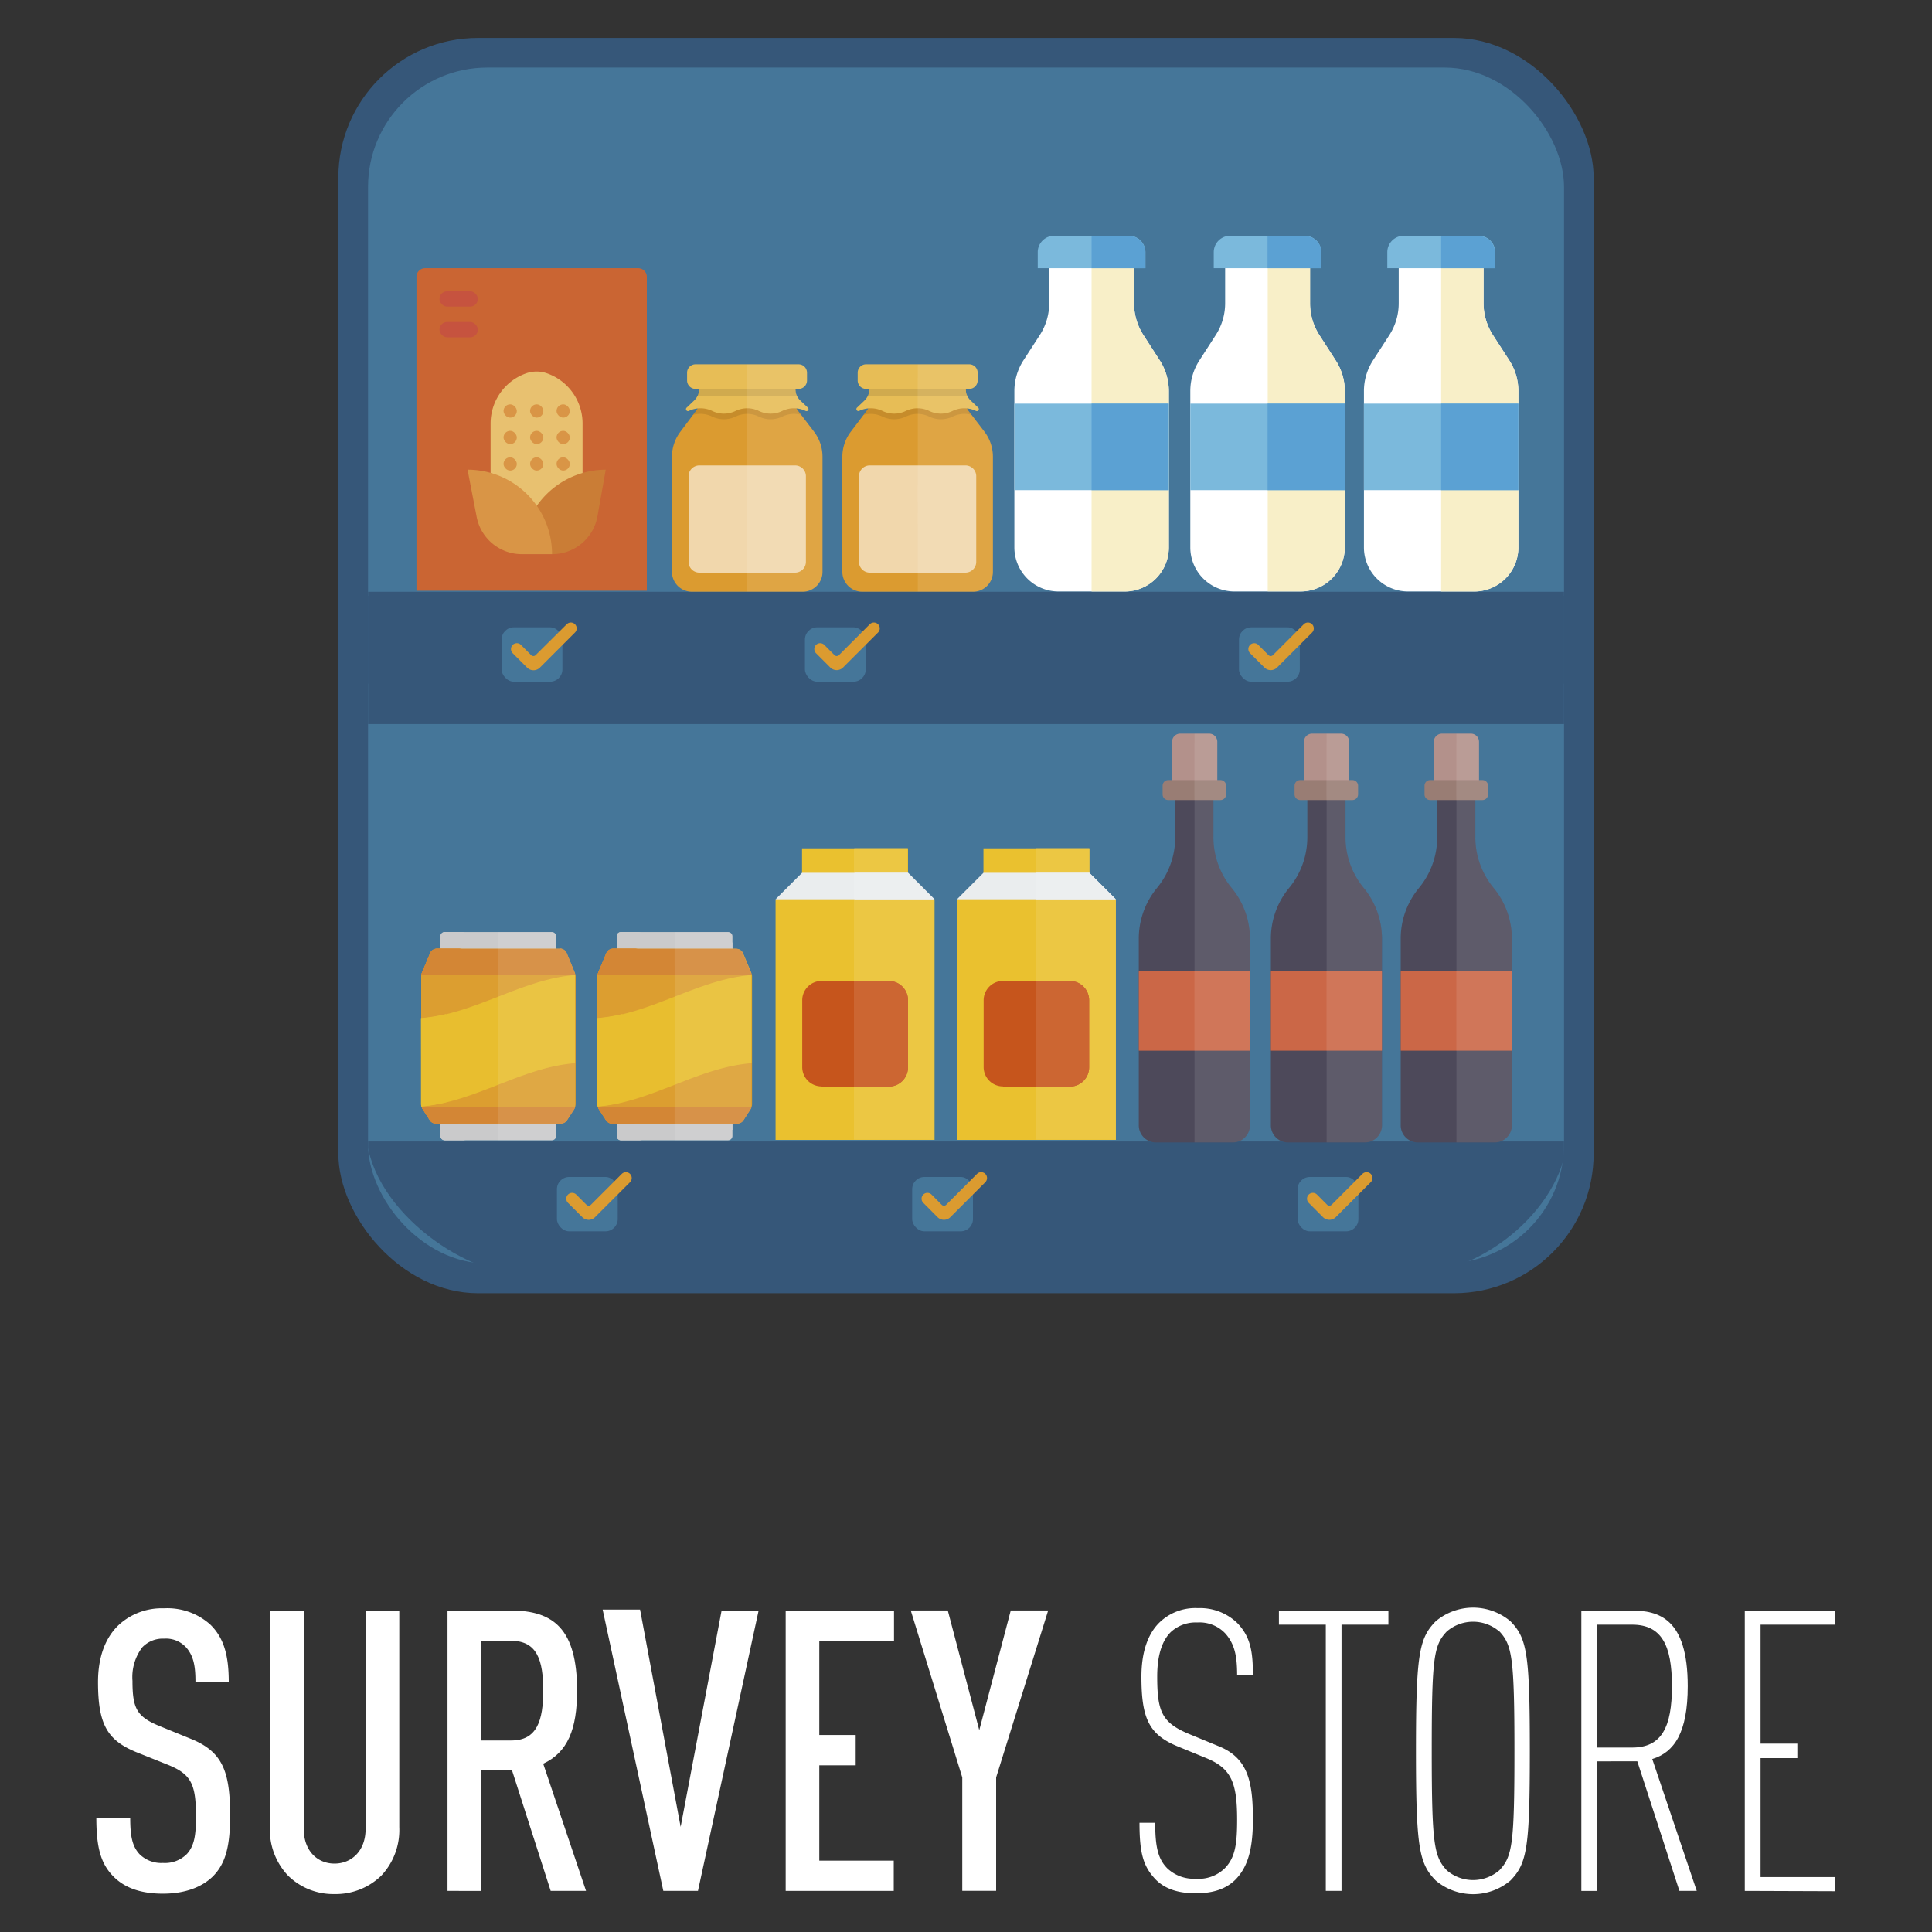 <svg id="Layer_1" data-name="Layer 1" xmlns="http://www.w3.org/2000/svg" xmlns:xlink="http://www.w3.org/1999/xlink" viewBox="0 0 300 300"><rect x="0" y="0" width="300" height="300" fill="#333333" stroke="none"/><defs><style>.cls-1{fill:none;}.cls-2{fill:#365779;}.cls-3{fill:#457699;}.cls-4{clip-path:url(#clip-path);}.cls-31,.cls-33,.cls-5{fill:#fff;}.cls-6{fill:#f8efc8;}.cls-7{fill:#7bb9dc;}.cls-8{fill:#5ba1d3;}.cls-9{fill:#cacacb;}.cls-10{fill:#dc9e30;}.cls-11{fill:#d38635;}.cls-12{fill:#e8be2f;}.cls-13{clip-path:url(#clip-path-2);}.cls-14{opacity:0.1;}.cls-15{clip-path:url(#clip-path-3);}.cls-16{fill:#4d495a;}.cls-17{fill:#b3918b;}.cls-18{fill:#cb6747;}.cls-19{fill:#997d74;}.cls-20{clip-path:url(#clip-path-4);}.cls-21{clip-path:url(#clip-path-5);}.cls-22{clip-path:url(#clip-path-6);}.cls-23{fill:#ca6533;}.cls-24{fill:#c6533f;}.cls-25{fill:#e8c170;}.cls-26{fill:#d99546;}.cls-27{fill:#ca7d36;}.cls-28{fill:#db9b30;}.cls-29,.cls-33{opacity:0.1;isolation:isolate;}.cls-30{fill:#e7bd56;}.cls-31{opacity:0.6;}.cls-32{clip-path:url(#clip-path-7);}.cls-34{clip-path:url(#clip-path-8);}.cls-35{fill:#eac12f;}.cls-36{fill:#c6551c;}.cls-37{fill:#eaedee;}.cls-38{clip-path:url(#clip-path-9);}.cls-39{clip-path:url(#clip-path-10);}</style><clipPath id="clip-path"><path class="cls-1" d="M219.14,197.87l-136.61.26c-11.25,0-25.64-11.31-25.64-22.56L56.63,31.12c0-11.25,9.64-20.63,20.88-20.63h145c11.24,0,20.88,9.12,20.88,20.37v145C243.37,187.08,230.39,197.87,219.14,197.87Z"/></clipPath><clipPath id="clip-path-2"><rect class="cls-1" x="104.74" y="143.91" width="11.9" height="33.2"/></clipPath><clipPath id="clip-path-3"><rect class="cls-1" x="77.38" y="143.91" width="11.9" height="33.2"/></clipPath><clipPath id="clip-path-4"><rect class="cls-1" x="226.13" y="113.92" width="8.63" height="63.53"/></clipPath><clipPath id="clip-path-5"><rect class="cls-1" x="205.97" y="113.92" width="8.63" height="63.53"/></clipPath><clipPath id="clip-path-6"><rect class="cls-1" x="185.46" y="113.92" width="8.63" height="63.53"/></clipPath><clipPath id="clip-path-7"><polyline class="cls-1" points="142.49 91.88 154.18 91.88 154.18 56.57 142.49 56.57"/></clipPath><clipPath id="clip-path-8"><polyline class="cls-1" points="116.03 91.88 127.72 91.88 127.72 56.57 116.03 56.57"/></clipPath><clipPath id="clip-path-9"><rect class="cls-1" x="160.85" y="130.66" width="14.13" height="46.29"/></clipPath><clipPath id="clip-path-10"><rect class="cls-1" x="132.6" y="130.66" width="14.13" height="46.29"/></clipPath></defs><title>logo survey store</title><rect class="cls-2" x="52.54" y="5.89" width="194.92" height="194.92" rx="21.68" ry="21.68"/><rect class="cls-3" x="57.15" y="10.49" width="185.71" height="185.71" rx="18.53" ry="18.53"/><rect class="cls-2" x="57.15" y="92.52" width="185.71" height="13.64"/><g class="cls-4"><rect class="cls-2" x="57.15" y="177.25" width="185.71" height="20.53"/><rect class="cls-2" x="57.15" y="91.9" width="185.71" height="20.53"/></g><path class="cls-5" d="M230.36,47.06V39.59H217.19v7.47A9.1,9.1,0,0,1,215.76,52l-2.59,4a8.81,8.81,0,0,0-1.38,4.73V85a6.84,6.84,0,0,0,6.84,6.84h10.3A6.84,6.84,0,0,0,235.77,85V60.74A8.81,8.81,0,0,0,234.39,56l-2.59-4A9.11,9.11,0,0,1,230.36,47.06Z"/><path class="cls-6" d="M235.77,60.74V85a6.85,6.85,0,0,1-6.84,6.85h-5.15V39.59h6.59v7.46A9.11,9.11,0,0,0,231.8,52l2.59,4A8.81,8.81,0,0,1,235.77,60.74Z"/><rect class="cls-7" x="211.79" y="62.68" width="23.98" height="13.43"/><rect class="cls-8" x="223.78" y="62.68" width="11.99" height="13.43"/><path class="cls-7" d="M232.14,41.65H215.42V39.16A2.55,2.55,0,0,1,218,36.61h11.62a2.55,2.55,0,0,1,2.55,2.55v2.49Z"/><path class="cls-8" d="M232.14,39.16v2.49h-8.36v-5h5.81A2.55,2.55,0,0,1,232.14,39.16Z"/><path class="cls-5" d="M203.41,47.06V39.59H190.24v7.47A9.11,9.11,0,0,1,188.8,52l-2.58,4a8.74,8.74,0,0,0-1.39,4.73V85a6.85,6.85,0,0,0,6.85,6.84H202A6.85,6.85,0,0,0,208.82,85V60.74A8.74,8.74,0,0,0,207.43,56l-2.58-4A9.11,9.11,0,0,1,203.41,47.06Z"/><path class="cls-6" d="M208.82,60.74V85A6.85,6.85,0,0,1,202,91.83h-5.15V39.59h6.59v7.46A9.12,9.12,0,0,0,204.85,52l2.58,4A8.74,8.74,0,0,1,208.82,60.74Z"/><rect class="cls-7" x="184.83" y="62.68" width="23.98" height="13.43"/><rect class="cls-8" x="196.83" y="62.68" width="11.99" height="13.43"/><path class="cls-7" d="M205.19,41.65H188.47V39.16A2.55,2.55,0,0,1,191,36.61h11.61a2.56,2.56,0,0,1,2.56,2.55v2.49Z"/><path class="cls-8" d="M205.19,39.16v2.49h-8.37v-5h5.81A2.56,2.56,0,0,1,205.19,39.16Z"/><path class="cls-5" d="M176.09,47.06V39.59H162.92v7.47A9.11,9.11,0,0,1,161.48,52l-2.59,4a8.81,8.81,0,0,0-1.38,4.73V85a6.85,6.85,0,0,0,6.85,6.84h10.29A6.84,6.84,0,0,0,181.49,85V60.74A8.81,8.81,0,0,0,180.11,56l-2.58-4A9.11,9.11,0,0,1,176.09,47.06Z"/><path class="cls-6" d="M181.5,60.74V85a6.85,6.85,0,0,1-6.85,6.85H169.5V39.59h6.59v7.46A9.12,9.12,0,0,0,177.53,52l2.58,4A8.82,8.82,0,0,1,181.5,60.74Z"/><rect class="cls-7" x="157.51" y="62.68" width="23.98" height="13.43"/><rect class="cls-8" x="169.5" y="62.68" width="11.99" height="13.43"/><path class="cls-7" d="M177.86,41.65H161.14V39.16a2.55,2.55,0,0,1,2.55-2.55h11.62a2.55,2.55,0,0,1,2.55,2.55v2.49Z"/><path class="cls-8" d="M177.86,39.16v2.49H169.5v-5h5.81A2.55,2.55,0,0,1,177.86,39.16Z"/><path class="cls-9" d="M113.06,149.92H96.42a.66.66,0,0,1-.66-.67V145.4a.66.66,0,0,1,.66-.67h16.64a.67.67,0,0,1,.67.67v3.85a.67.67,0,0,1-.67.67Zm0,0"/><path class="cls-9" d="M99,146.35v-.95a.67.67,0,0,1,.66-.67H96.42a.66.66,0,0,0-.66.67v3.85a.66.66,0,0,0,.66.67h16.64a.67.67,0,0,0,.67-.67v-2.9Zm0,0"/><path class="cls-9" d="M113.06,177.06H96.42a.66.66,0,0,1-.66-.66v-3.86a.65.65,0,0,1,.66-.66h16.64a.66.66,0,0,1,.67.66v3.86a.67.67,0,0,1-.67.66Zm0,0"/><path class="cls-9" d="M113.73,175.44v-2.9a.66.66,0,0,0-.67-.66H96.42a.65.65,0,0,0-.66.66v3.86a.66.66,0,0,0,.66.66h3.25a.67.67,0,0,1-.66-.66v-1Zm0,0"/><path class="cls-10" d="M114.27,147.32H95.21a1.15,1.15,0,0,0-1.06.71l-1.25,3a1.6,1.6,0,0,0-.13.62V171.4a1.62,1.62,0,0,0,.26.88l1.08,1.66a1.14,1.14,0,0,0,1,.53h19.34a1.15,1.15,0,0,0,1-.53l1.07-1.66a1.62,1.62,0,0,0,.26-.88V151.66a1.59,1.59,0,0,0-.12-.62l-1.26-3a1.14,1.14,0,0,0-1.06-.71Zm0,0"/><path class="cls-10" d="M98,173.94l-1.08-1.66a1.7,1.7,0,0,1-.25-.88V151.66a1.59,1.59,0,0,1,.12-.62l1.25-3a1.15,1.15,0,0,1,1.06-.71h-3.9a1.15,1.15,0,0,0-1.06.71l-1.25,3a1.6,1.6,0,0,0-.13.62V171.4a1.62,1.62,0,0,0,.26.88l1.08,1.66a1.14,1.14,0,0,0,1,.53H99a1.14,1.14,0,0,1-1-.53Zm0,0"/><path class="cls-11" d="M92.85,171.88a1.59,1.59,0,0,0,.18.4l1.08,1.66a1.14,1.14,0,0,0,1,.53h19.34a1.15,1.15,0,0,0,1-.53l1.07-1.66a1.62,1.62,0,0,0,.19-.4Zm0,0"/><path class="cls-11" d="M114.27,147.32H95.21a1.15,1.15,0,0,0-1.06.71l-1.25,3a1.4,1.4,0,0,0-.09.29h23.87a1.4,1.4,0,0,0-.09-.29l-1.26-3a1.14,1.14,0,0,0-1.06-.71Zm0,0"/><path class="cls-11" d="M98,173.94l-1.08-1.66a1.59,1.59,0,0,1-.18-.4h-3.9a1.59,1.59,0,0,0,.18.4l1.08,1.66a1.14,1.14,0,0,0,1,.53H99a1.14,1.14,0,0,1-1-.53Zm0,0"/><path class="cls-11" d="M96.8,151l1.25-3a1.15,1.15,0,0,1,1.06-.71h-3.9a1.15,1.15,0,0,0-1.06.71l-1.25,3a1.4,1.4,0,0,0-.09.29h3.9a1.4,1.4,0,0,1,.09-.29Zm0,0"/><path class="cls-12" d="M92.77,171.4a1.52,1.52,0,0,0,.06.42c8.34-.68,15.53-6.08,23.88-6.73V151.66a2.11,2.11,0,0,0,0-.26c-8.36.66-15.56,6.07-23.92,6.72Zm0,0"/><path class="cls-12" d="M92.79,171.59v0s0,.07,0,.1h0l0,.1a26,26,0,0,0,3.85-.63v-13.7a24.33,24.33,0,0,1-3.91.63V171.4a.41.41,0,0,0,0,.11.22.22,0,0,0,0,.08Zm0,0"/><g class="cls-13"><g class="cls-14"><path class="cls-5" d="M113.06,149.92H96.42a.66.66,0,0,1-.66-.67V145.4a.66.66,0,0,1,.66-.67h16.64a.67.67,0,0,1,.67.67v3.85a.67.67,0,0,1-.67.67Zm0,0"/><path class="cls-5" d="M99,146.35v-.95a.67.67,0,0,1,.66-.67H96.42a.66.66,0,0,0-.66.67v3.85a.66.66,0,0,0,.66.67h16.64a.67.67,0,0,0,.67-.67v-2.9Zm0,0"/><path class="cls-5" d="M113.06,177.06H96.42a.66.66,0,0,1-.66-.66v-3.86a.65.65,0,0,1,.66-.66h16.64a.66.66,0,0,1,.67.66v3.86a.67.67,0,0,1-.67.66Zm0,0"/><path class="cls-5" d="M113.73,175.44v-2.9a.66.66,0,0,0-.67-.66H96.42a.65.65,0,0,0-.66.66v3.86a.66.66,0,0,0,.66.66h3.25a.67.67,0,0,1-.66-.66v-1Zm0,0"/><path class="cls-5" d="M114.27,147.32H95.21a1.15,1.15,0,0,0-1.06.71l-1.25,3a1.6,1.6,0,0,0-.13.62V171.4a1.62,1.62,0,0,0,.26.88l1.08,1.66a1.14,1.14,0,0,0,1,.53h19.34a1.15,1.15,0,0,0,1-.53l1.07-1.66a1.62,1.62,0,0,0,.26-.88V151.66a1.59,1.59,0,0,0-.12-.62l-1.26-3a1.14,1.14,0,0,0-1.06-.71Zm0,0"/><path class="cls-5" d="M98,173.94l-1.08-1.66a1.7,1.7,0,0,1-.25-.88V151.66a1.59,1.59,0,0,1,.12-.62l1.25-3a1.15,1.15,0,0,1,1.06-.71h-3.9a1.15,1.15,0,0,0-1.06.71l-1.25,3a1.6,1.6,0,0,0-.13.62V171.4a1.62,1.62,0,0,0,.26.88l1.08,1.66a1.14,1.14,0,0,0,1,.53H99a1.14,1.14,0,0,1-1-.53Zm0,0"/><path class="cls-5" d="M92.85,171.88a1.59,1.59,0,0,0,.18.4l1.08,1.66a1.14,1.14,0,0,0,1,.53h19.34a1.15,1.15,0,0,0,1-.53l1.07-1.66a1.62,1.62,0,0,0,.19-.4Zm0,0"/><path class="cls-5" d="M114.27,147.32H95.21a1.15,1.15,0,0,0-1.06.71l-1.25,3a1.4,1.4,0,0,0-.09.29h23.87a1.4,1.4,0,0,0-.09-.29l-1.26-3a1.14,1.14,0,0,0-1.06-.71Zm0,0"/><path class="cls-5" d="M98,173.94l-1.08-1.66a1.59,1.59,0,0,1-.18-.4h-3.9a1.59,1.59,0,0,0,.18.4l1.08,1.66a1.14,1.14,0,0,0,1,.53H99a1.14,1.14,0,0,1-1-.53Zm0,0"/><path class="cls-5" d="M96.8,151l1.25-3a1.15,1.15,0,0,1,1.06-.71h-3.9a1.15,1.15,0,0,0-1.06.71l-1.25,3a1.4,1.4,0,0,0-.09.29h3.9a1.4,1.4,0,0,1,.09-.29Zm0,0"/><path class="cls-5" d="M92.77,171.4a1.52,1.52,0,0,0,.06.42c8.34-.68,15.53-6.08,23.88-6.73V151.66a2.11,2.11,0,0,0,0-.26c-8.36.66-15.56,6.07-23.92,6.72Zm0,0"/><path class="cls-5" d="M92.79,171.59v0s0,.07,0,.1h0l0,.1a26,26,0,0,0,3.85-.63v-13.7a24.33,24.33,0,0,1-3.91.63V171.4a.41.41,0,0,0,0,.11.22.22,0,0,0,0,.08Zm0,0"/></g></g><path class="cls-9" d="M85.7,149.92H69.06a.67.67,0,0,1-.67-.67V145.4a.67.67,0,0,1,.67-.67H85.7a.67.67,0,0,1,.66.67v3.85a.67.67,0,0,1-.66.67Zm0,0"/><path class="cls-9" d="M71.65,146.35v-.95a.66.66,0,0,1,.66-.67H69.06a.67.67,0,0,0-.67.67v3.85a.67.67,0,0,0,.67.67H85.7a.67.67,0,0,0,.66-.67v-2.9Zm0,0"/><path class="cls-9" d="M85.7,177.06H69.06a.67.67,0,0,1-.67-.66v-3.86a.66.66,0,0,1,.67-.66H85.7a.66.66,0,0,1,.66.66v3.86a.67.67,0,0,1-.66.66Zm0,0"/><path class="cls-9" d="M86.36,175.44v-2.9a.66.66,0,0,0-.66-.66H69.06a.66.66,0,0,0-.67.66v3.86a.67.67,0,0,0,.67.66h3.25a.66.66,0,0,1-.66-.66v-1Zm0,0"/><path class="cls-10" d="M86.91,147.32H67.85a1.14,1.14,0,0,0-1.06.71l-1.26,3a1.59,1.59,0,0,0-.12.62V171.4a1.62,1.62,0,0,0,.26.88l1.07,1.66a1.15,1.15,0,0,0,1,.53H87.05a1.14,1.14,0,0,0,1-.53l1.08-1.66a1.62,1.62,0,0,0,.26-.88V151.66a1.6,1.6,0,0,0-.13-.62L88,148a1.15,1.15,0,0,0-1.06-.71Zm0,0"/><path class="cls-10" d="M70.65,173.94l-1.08-1.66a1.62,1.62,0,0,1-.26-.88V151.66a1.44,1.44,0,0,1,.13-.62l1.25-3a1.15,1.15,0,0,1,1.06-.71h-3.9a1.14,1.14,0,0,0-1.06.71l-1.26,3a1.59,1.59,0,0,0-.12.62V171.4a1.62,1.62,0,0,0,.26.88l1.07,1.66a1.15,1.15,0,0,0,1,.53h3.9a1.14,1.14,0,0,1-1-.53Zm0,0"/><path class="cls-11" d="M65.48,171.88a1.62,1.62,0,0,0,.19.4l1.07,1.66a1.15,1.15,0,0,0,1,.53H87.05a1.14,1.14,0,0,0,1-.53l1.08-1.66a1.59,1.59,0,0,0,.18-.4Zm0,0"/><path class="cls-11" d="M86.91,147.32H67.85a1.14,1.14,0,0,0-1.06.71l-1.26,3a1.4,1.4,0,0,0-.09.29H89.31a1.4,1.4,0,0,0-.09-.29L88,148a1.15,1.15,0,0,0-1.06-.71Zm0,0"/><path class="cls-11" d="M70.65,173.94l-1.08-1.66a2.09,2.09,0,0,1-.19-.4h-3.9a1.62,1.62,0,0,0,.19.4l1.07,1.66a1.15,1.15,0,0,0,1,.53h3.9a1.14,1.14,0,0,1-1-.53Zm0,0"/><path class="cls-11" d="M69.44,151l1.25-3a1.15,1.15,0,0,1,1.06-.71h-3.9a1.14,1.14,0,0,0-1.06.71l-1.26,3a1.4,1.4,0,0,0-.09.29h3.9a2.47,2.47,0,0,1,.1-.29Zm0,0"/><path class="cls-12" d="M65.41,171.4a2,2,0,0,0,0,.42c8.35-.68,15.54-6.08,23.89-6.73V151.66a1.09,1.09,0,0,0,0-.26c-8.35.66-15.55,6.07-23.91,6.72Zm0,0"/><path class="cls-12" d="M65.42,171.59v0s0,.07,0,.1h0a.3.3,0,0,1,0,.1,26,26,0,0,0,3.85-.63v-13.7a24.2,24.2,0,0,1-3.9.63v13.39s0,.05,0,.08Zm0,0"/><g class="cls-15"><g class="cls-14"><path class="cls-5" d="M85.7,149.92H69.06a.67.67,0,0,1-.67-.67V145.4a.67.67,0,0,1,.67-.67H85.7a.67.67,0,0,1,.66.67v3.85a.67.67,0,0,1-.66.67Zm0,0"/><path class="cls-5" d="M71.65,146.35v-.95a.66.66,0,0,1,.66-.67H69.06a.67.67,0,0,0-.67.67v3.85a.67.67,0,0,0,.67.67H85.7a.67.67,0,0,0,.66-.67v-2.9Zm0,0"/><path class="cls-5" d="M85.7,177.06H69.06a.67.67,0,0,1-.67-.66v-3.86a.66.66,0,0,1,.67-.66H85.7a.66.66,0,0,1,.66.66v3.86a.67.67,0,0,1-.66.66Zm0,0"/><path class="cls-5" d="M86.36,175.44v-2.9a.66.66,0,0,0-.66-.66H69.06a.66.66,0,0,0-.67.66v3.86a.67.67,0,0,0,.67.66h3.25a.66.66,0,0,1-.66-.66v-1Zm0,0"/><path class="cls-5" d="M86.91,147.32H67.85a1.14,1.14,0,0,0-1.06.71l-1.26,3a1.59,1.59,0,0,0-.12.62V171.4a1.62,1.62,0,0,0,.26.88l1.07,1.66a1.15,1.15,0,0,0,1,.53H87.05a1.14,1.14,0,0,0,1-.53l1.08-1.66a1.62,1.62,0,0,0,.26-.88V151.66a1.6,1.6,0,0,0-.13-.62L88,148a1.15,1.15,0,0,0-1.06-.71Zm0,0"/><path class="cls-5" d="M70.65,173.94l-1.08-1.66a1.62,1.62,0,0,1-.26-.88V151.66a1.44,1.44,0,0,1,.13-.62l1.25-3a1.15,1.15,0,0,1,1.06-.71h-3.9a1.14,1.14,0,0,0-1.06.71l-1.26,3a1.59,1.59,0,0,0-.12.62V171.4a1.62,1.62,0,0,0,.26.88l1.07,1.66a1.15,1.15,0,0,0,1,.53h3.9a1.14,1.14,0,0,1-1-.53Zm0,0"/><path class="cls-5" d="M65.48,171.88a1.62,1.62,0,0,0,.19.4l1.07,1.66a1.15,1.15,0,0,0,1,.53H87.05a1.14,1.14,0,0,0,1-.53l1.08-1.66a1.59,1.59,0,0,0,.18-.4Zm0,0"/><path class="cls-5" d="M86.91,147.32H67.85a1.14,1.14,0,0,0-1.06.71l-1.26,3a1.4,1.4,0,0,0-.09.29H89.31a1.4,1.4,0,0,0-.09-.29L88,148a1.15,1.15,0,0,0-1.06-.71Zm0,0"/><path class="cls-5" d="M70.65,173.94l-1.08-1.66a2.09,2.09,0,0,1-.19-.4h-3.9a1.62,1.62,0,0,0,.19.4l1.07,1.66a1.15,1.15,0,0,0,1,.53h3.9a1.14,1.14,0,0,1-1-.53Zm0,0"/><path class="cls-5" d="M69.44,151l1.25-3a1.15,1.15,0,0,1,1.06-.71h-3.9a1.14,1.14,0,0,0-1.06.71l-1.26,3a1.4,1.4,0,0,0-.09.29h3.9a2.47,2.47,0,0,1,.1-.29Zm0,0"/><path class="cls-5" d="M65.41,171.4a2,2,0,0,0,0,.42c8.35-.68,15.54-6.08,23.89-6.73V151.66a1.09,1.09,0,0,0,0-.26c-8.35.66-15.55,6.07-23.91,6.72Zm0,0"/><path class="cls-5" d="M65.42,171.59v0s0,.07,0,.1h0a.3.3,0,0,1,0,.1,26,26,0,0,0,3.85-.63v-13.7a24.2,24.2,0,0,1-3.9.63v13.39s0,.05,0,.08Zm0,0"/></g></g><path class="cls-16" d="M229.09,130V115.48h-5.92V130a12.38,12.38,0,0,1-2.83,7.88h0a12.3,12.3,0,0,0-2.84,7.87v29a2.66,2.66,0,0,0,2.66,2.65H232.1a2.66,2.66,0,0,0,2.66-2.65v-29a12.35,12.35,0,0,0-2.83-7.87h0A12.39,12.39,0,0,1,229.09,130Z"/><path class="cls-17" d="M229.64,123.65h-7v-8.46a1.27,1.27,0,0,1,1.26-1.27h4.5a1.27,1.27,0,0,1,1.26,1.27v8.46Z"/><path class="cls-18" d="M234.76,163.15H217.5V150.79h17.26Z"/><path class="cls-19" d="M230.18,124.23h-8.1a.87.87,0,0,1-.88-.88V122a.87.87,0,0,1,.88-.87h8.1a.87.87,0,0,1,.88.87v1.37A.87.87,0,0,1,230.18,124.23Z"/><g class="cls-20"><g class="cls-14"><path class="cls-5" d="M229.09,130V115.48h-5.92V130a12.38,12.38,0,0,1-2.83,7.88h0a12.3,12.3,0,0,0-2.84,7.87v29a2.66,2.66,0,0,0,2.66,2.65H232.1a2.66,2.66,0,0,0,2.66-2.65v-29a12.35,12.35,0,0,0-2.83-7.87h0A12.39,12.39,0,0,1,229.09,130Z"/><path class="cls-5" d="M229.64,123.65h-7v-8.46a1.27,1.27,0,0,1,1.26-1.27h4.5a1.27,1.27,0,0,1,1.26,1.27v8.46Z"/><path class="cls-5" d="M234.76,163.15h-10a1.18,1.18,0,0,1-1.18-1.19V152a1.18,1.18,0,0,1,1.18-1.18h10Z"/><path class="cls-5" d="M230.18,124.23h-8.1a.87.87,0,0,1-.88-.88V122a.87.87,0,0,1,.88-.87h8.1a.87.87,0,0,1,.88.87v1.37A.87.87,0,0,1,230.18,124.23Z"/></g></g><path class="cls-16" d="M208.93,130V115.48H203V130a12.38,12.38,0,0,1-2.83,7.88h0a12.35,12.35,0,0,0-2.83,7.87v29a2.66,2.66,0,0,0,2.66,2.65h11.94a2.65,2.65,0,0,0,2.65-2.65v-29a12.35,12.35,0,0,0-2.83-7.87h0A12.38,12.38,0,0,1,208.93,130Z"/><path class="cls-17" d="M209.48,123.65h-7v-8.46a1.26,1.26,0,0,1,1.26-1.27h4.49a1.27,1.27,0,0,1,1.27,1.27v8.46Z"/><path class="cls-18" d="M214.59,163.15H197.34V150.79h17.25Z"/><path class="cls-19" d="M210,124.23h-8.1a.87.87,0,0,1-.88-.88V122a.87.87,0,0,1,.88-.87H210a.88.88,0,0,1,.88.87v1.37A.88.88,0,0,1,210,124.23Z"/><g class="cls-21"><g class="cls-14"><path class="cls-5" d="M208.93,130V115.48H203V130a12.38,12.38,0,0,1-2.83,7.88h0a12.35,12.35,0,0,0-2.83,7.87v29a2.66,2.66,0,0,0,2.66,2.65h11.94a2.65,2.65,0,0,0,2.65-2.65v-29a12.35,12.35,0,0,0-2.83-7.87h0A12.38,12.38,0,0,1,208.93,130Z"/><path class="cls-5" d="M209.48,123.65h-7v-8.46a1.26,1.26,0,0,1,1.26-1.27h4.49a1.27,1.27,0,0,1,1.27,1.27v8.46Z"/><path class="cls-5" d="M214.59,163.15h-10a1.18,1.18,0,0,1-1.18-1.19V152a1.18,1.18,0,0,1,1.18-1.18h10Z"/><path class="cls-5" d="M210,124.23h-8.1a.87.87,0,0,1-.88-.88V122a.87.87,0,0,1,.88-.87H210a.88.88,0,0,1,.88.87v1.37A.88.88,0,0,1,210,124.23Z"/></g></g><path class="cls-16" d="M188.42,130V115.48h-5.93V130a12.38,12.38,0,0,1-2.83,7.88h0a12.35,12.35,0,0,0-2.83,7.87v29a2.66,2.66,0,0,0,2.66,2.65h11.94a2.66,2.66,0,0,0,2.66-2.65v-29a12.36,12.36,0,0,0-2.84-7.87h0A12.38,12.38,0,0,1,188.42,130Z"/><path class="cls-17" d="M189,123.65h-7v-8.46a1.26,1.26,0,0,1,1.26-1.27h4.49a1.27,1.27,0,0,1,1.27,1.27v8.46Z"/><path class="cls-18" d="M194.09,163.15H176.83V150.79h17.26Z"/><path class="cls-19" d="M189.51,124.23h-8.1a.87.87,0,0,1-.88-.88V122a.87.87,0,0,1,.88-.87h8.1a.88.88,0,0,1,.88.87v1.37A.88.88,0,0,1,189.51,124.23Z"/><g class="cls-22"><g class="cls-14"><path class="cls-5" d="M188.42,130V115.48h-5.93V130a12.38,12.38,0,0,1-2.83,7.88h0a12.35,12.35,0,0,0-2.83,7.87v29a2.66,2.66,0,0,0,2.66,2.65h11.94a2.66,2.66,0,0,0,2.66-2.65v-29a12.36,12.36,0,0,0-2.84-7.87h0A12.38,12.38,0,0,1,188.42,130Z"/><path class="cls-5" d="M189,123.65h-7v-8.46a1.26,1.26,0,0,1,1.26-1.27h4.49a1.27,1.27,0,0,1,1.27,1.27v8.46Z"/><path class="cls-5" d="M194.09,163.15h-10a1.18,1.18,0,0,1-1.18-1.19V152a1.18,1.18,0,0,1,1.18-1.18h10Z"/><path class="cls-5" d="M189.51,124.23h-8.1a.87.87,0,0,1-.88-.88V122a.87.87,0,0,1,.88-.87h8.1a.88.88,0,0,1,.88.87v1.37A.88.88,0,0,1,189.51,124.23Z"/></g></g><path class="cls-23" d="M66,41.65H99.11A1.34,1.34,0,0,1,100.44,43V91.73H64.67V43A1.33,1.33,0,0,1,66,41.65Z"/><rect class="cls-24" x="68.24" y="45.23" width="5.96" height="2.38" rx="1.19" ry="1.19"/><rect class="cls-24" x="68.24" y="50" width="5.96" height="2.38" rx="1.19" ry="1.19"/><path class="cls-25" d="M84.65,85.16h0a2.35,2.35,0,0,1-2.64,0h0a13.05,13.05,0,0,1-5.83-10.89v-8.5a8.26,8.26,0,0,1,5.64-7.84h0a4.87,4.87,0,0,1,3,0h0a8.26,8.26,0,0,1,5.64,7.84v8.5A13.05,13.05,0,0,1,84.65,85.16Z"/><rect class="cls-26" x="82.31" y="62.79" width="2.06" height="2.06" rx="1.03" ry="1.03"/><rect class="cls-26" x="82.31" y="66.9" width="2.06" height="2.06" rx="1.03" ry="1.03"/><rect class="cls-26" x="82.31" y="71.01" width="2.06" height="2.06" rx="1.03" ry="1.03"/><rect class="cls-26" x="78.19" y="62.79" width="2.06" height="2.06" rx="1.03" ry="1.03"/><rect class="cls-26" x="78.19" y="66.9" width="2.06" height="2.06" rx="1.03" ry="1.03"/><rect class="cls-26" x="78.19" y="71.01" width="2.06" height="2.06" rx="1.03" ry="1.03"/><rect class="cls-26" x="86.42" y="62.79" width="2.06" height="2.06" rx="1.03" ry="1.03"/><rect class="cls-26" x="86.42" y="66.9" width="2.06" height="2.06" rx="1.03" ry="1.03"/><rect class="cls-26" x="86.42" y="71.01" width="2.06" height="2.06" rx="1.03" ry="1.03"/><path class="cls-27" d="M94.06,72.93h0A13.11,13.11,0,0,0,81,86.05h4.77a7.13,7.13,0,0,0,7-5.87Z"/><path class="cls-26" d="M72.6,72.93h0A13.12,13.12,0,0,1,85.72,86.05H81a7.14,7.14,0,0,1-7-5.87Z"/><path class="cls-28" d="M150,62.61V58.69H135v3.92a1.83,1.83,0,0,1-.38,1.12L132.14,67a6.47,6.47,0,0,0-1.34,3.94V88.79a3.09,3.09,0,0,0,3.09,3.09h17.2a3.09,3.09,0,0,0,3.09-3.09V70.92A6.47,6.47,0,0,0,152.84,67l-2.49-3.25A1.83,1.83,0,0,1,150,62.61Z"/><path class="cls-29" d="M150.35,63.73a1.83,1.83,0,0,1-.38-1.12V61.27H135v1.34a1.83,1.83,0,0,1-.38,1.12l-.54.7a4.13,4.13,0,0,1,2.95.26h0a4.2,4.2,0,0,0,3.63,0h0a4.13,4.13,0,0,1,3.63,0h0a4.2,4.2,0,0,0,3.63,0h0a4.16,4.16,0,0,1,3-.26Z"/><path class="cls-30" d="M135,60.39h0a2.51,2.51,0,0,1-.79,1.83l-1.15,1.09a.31.31,0,0,0,.34.5h0a4.2,4.2,0,0,1,3.63,0h0a4.13,4.13,0,0,0,3.63,0h0a4.2,4.2,0,0,1,3.63,0h0a4.13,4.13,0,0,0,3.63,0h0a4.2,4.2,0,0,1,3.63,0h0a.31.31,0,0,0,.35-.5l-1.15-1.09a2.47,2.47,0,0,1-.79-1.83H135Z"/><path class="cls-29" d="M150,60.39H135a2.56,2.56,0,0,1-.25,1.09h15.45A2.55,2.55,0,0,1,150,60.39Z"/><path class="cls-30" d="M150.49,60.39h-16a1.31,1.31,0,0,1-1.31-1.31v-1.2a1.3,1.3,0,0,1,1.31-1.31h16a1.31,1.31,0,0,1,1.32,1.31v1.2A1.32,1.32,0,0,1,150.49,60.39Z"/><path class="cls-31" d="M149.92,72.27H135.06A1.68,1.68,0,0,0,133.38,74V87.24a1.68,1.68,0,0,0,1.68,1.68h14.86a1.68,1.68,0,0,0,1.67-1.68V74A1.68,1.68,0,0,0,149.92,72.27Z"/><g class="cls-32"><g class="cls-14"><path class="cls-5" d="M150,62.61V58.69H135v3.92a1.83,1.83,0,0,1-.38,1.12L132.14,67a6.47,6.47,0,0,0-1.34,3.94V88.79a3.09,3.09,0,0,0,3.09,3.09h17.2a3.09,3.09,0,0,0,3.09-3.09V70.92A6.47,6.47,0,0,0,152.84,67l-2.49-3.25A1.83,1.83,0,0,1,150,62.61Z"/><path class="cls-33" d="M150.35,63.73a1.83,1.83,0,0,1-.38-1.12V61.27H135v1.34a1.83,1.83,0,0,1-.38,1.12l-.54.7a4.13,4.13,0,0,1,2.95.26h0a4.2,4.2,0,0,0,3.63,0h0a4.13,4.13,0,0,1,3.63,0h0a4.2,4.2,0,0,0,3.63,0h0a4.16,4.16,0,0,1,3-.26Z"/><path class="cls-5" d="M135,60.39h0a2.51,2.51,0,0,1-.79,1.83l-1.15,1.09a.31.31,0,0,0,.34.5h0a4.2,4.2,0,0,1,3.63,0h0a4.13,4.13,0,0,0,3.63,0h0a4.2,4.2,0,0,1,3.63,0h0a4.13,4.13,0,0,0,3.63,0h0a4.2,4.2,0,0,1,3.63,0h0a.31.31,0,0,0,.35-.5l-1.15-1.09a2.47,2.47,0,0,1-.79-1.83H135Z"/><path class="cls-33" d="M150,60.39H135a2.56,2.56,0,0,1-.25,1.09h15.45A2.55,2.55,0,0,1,150,60.39Z"/><path class="cls-5" d="M150.49,60.39h-16a1.31,1.31,0,0,1-1.31-1.31v-1.2a1.3,1.3,0,0,1,1.31-1.31h16a1.31,1.31,0,0,1,1.32,1.31v1.2A1.32,1.32,0,0,1,150.49,60.39Z"/><path class="cls-5" d="M139.41,77.33a3.69,3.69,0,0,0,2.78.76.63.63,0,0,0,.59-.59,3.69,3.69,0,0,0-.76-2.78,3.37,3.37,0,0,0-2.37-.77,1,1,0,0,0-1,1A3.37,3.37,0,0,0,139.41,77.33Z"/><path class="cls-33" d="M139.41,77.33a3.69,3.69,0,0,0,2.78.76.63.63,0,0,0,.59-.59,3.69,3.69,0,0,0-.76-2.78,3.37,3.37,0,0,0-2.37-.77,1,1,0,0,0-1,1A3.37,3.37,0,0,0,139.41,77.33Z"/><path class="cls-5" d="M145.57,77.33a3.7,3.7,0,0,1-2.79.76.63.63,0,0,1-.58-.59,3.69,3.69,0,0,1,.76-2.78,3.34,3.34,0,0,1,2.37-.77,1,1,0,0,1,1,1A3.42,3.42,0,0,1,145.57,77.33Z"/><path class="cls-5" d="M142.49,81.34a.51.51,0,0,1-.52-.51v-.48a.52.52,0,1,1,1,0v.48A.51.51,0,0,1,142.49,81.34Z"/><path class="cls-5" d="M140.17,80.57a.52.52,0,0,1-.52-.52v-.48a.52.52,0,1,1,1,0v.48A.51.51,0,0,1,140.17,80.57Z"/><path class="cls-5" d="M140.92,82.92a.52.52,0,0,1-.52-.52v-.48a.52.52,0,1,1,1,0v.48A.52.52,0,0,1,140.92,82.92Z"/></g></g><path class="cls-28" d="M123.51,62.61V58.69h-15v3.92a1.83,1.83,0,0,1-.38,1.12L105.68,67a6.47,6.47,0,0,0-1.34,3.94V88.79a3.09,3.09,0,0,0,3.09,3.09h17.2a3.09,3.09,0,0,0,3.09-3.09V70.92A6.47,6.47,0,0,0,126.38,67l-2.49-3.25A1.83,1.83,0,0,1,123.51,62.61Z"/><path class="cls-29" d="M123.89,63.73a1.83,1.83,0,0,1-.38-1.12V61.27h-15v1.34a1.83,1.83,0,0,1-.38,1.12l-.54.7a4.16,4.16,0,0,1,3,.26h0a4.2,4.2,0,0,0,3.63,0h0a4.11,4.11,0,0,1,3.62,0h0a4.2,4.2,0,0,0,3.63,0h0a4.16,4.16,0,0,1,3-.26Z"/><path class="cls-30" d="M108.55,60.39h0a2.47,2.47,0,0,1-.79,1.83l-1.15,1.09a.31.31,0,0,0,.35.5h0a4.2,4.2,0,0,1,3.63,0h0a4.13,4.13,0,0,0,3.63,0h0a4.18,4.18,0,0,1,3.62,0h0a4.13,4.13,0,0,0,3.63,0h0a4.2,4.2,0,0,1,3.63,0h0a.31.31,0,0,0,.35-.5l-1.15-1.09a2.47,2.47,0,0,1-.79-1.83h-15Z"/><path class="cls-29" d="M123.51,60.39h-15a2.42,2.42,0,0,1-.25,1.09h15.46A2.42,2.42,0,0,1,123.51,60.39Z"/><path class="cls-30" d="M124,60.39H108a1.31,1.31,0,0,1-1.31-1.31v-1.2A1.31,1.31,0,0,1,108,56.57h16a1.31,1.31,0,0,1,1.31,1.31v1.2A1.31,1.31,0,0,1,124,60.39Z"/><path class="cls-31" d="M123.46,72.27H108.6A1.68,1.68,0,0,0,106.92,74V87.24a1.68,1.68,0,0,0,1.68,1.68h14.86a1.68,1.68,0,0,0,1.68-1.68V74A1.68,1.68,0,0,0,123.46,72.27Z"/><g class="cls-34"><g class="cls-14"><path class="cls-5" d="M123.51,62.61V58.69h-15v3.92a1.83,1.83,0,0,1-.38,1.12L105.68,67a6.47,6.47,0,0,0-1.34,3.94V88.79a3.09,3.09,0,0,0,3.09,3.09h17.2a3.09,3.09,0,0,0,3.09-3.09V70.92A6.47,6.47,0,0,0,126.38,67l-2.49-3.25A1.83,1.83,0,0,1,123.51,62.61Z"/><path class="cls-33" d="M123.89,63.73a1.83,1.83,0,0,1-.38-1.12V61.27h-15v1.34a1.83,1.83,0,0,1-.38,1.12l-.54.7a4.16,4.16,0,0,1,3,.26h0a4.2,4.2,0,0,0,3.63,0h0a4.11,4.11,0,0,1,3.62,0h0a4.2,4.2,0,0,0,3.63,0h0a4.16,4.16,0,0,1,3-.26Z"/><path class="cls-5" d="M108.55,60.39h0a2.47,2.47,0,0,1-.79,1.83l-1.15,1.09a.31.31,0,0,0,.35.5h0a4.2,4.2,0,0,1,3.63,0h0a4.13,4.13,0,0,0,3.63,0h0a4.18,4.18,0,0,1,3.62,0h0a4.13,4.13,0,0,0,3.63,0h0a4.2,4.2,0,0,1,3.63,0h0a.31.31,0,0,0,.35-.5l-1.15-1.09a2.47,2.47,0,0,1-.79-1.83h-15Z"/><path class="cls-33" d="M123.51,60.39h-15a2.42,2.42,0,0,1-.25,1.09h15.46A2.42,2.42,0,0,1,123.51,60.39Z"/><path class="cls-5" d="M124,60.39H108a1.31,1.31,0,0,1-1.31-1.31v-1.2A1.31,1.31,0,0,1,108,56.57h16a1.31,1.31,0,0,1,1.31,1.31v1.2A1.31,1.31,0,0,1,124,60.39Z"/><path class="cls-5" d="M113,77.33a3.69,3.69,0,0,0,2.78.76.63.63,0,0,0,.59-.59,3.69,3.69,0,0,0-.76-2.78,3.37,3.37,0,0,0-2.37-.77,1,1,0,0,0-1,1A3.37,3.37,0,0,0,113,77.33Z"/><path class="cls-33" d="M113,77.33a3.69,3.69,0,0,0,2.78.76.63.63,0,0,0,.59-.59,3.69,3.69,0,0,0-.76-2.78,3.37,3.37,0,0,0-2.37-.77,1,1,0,0,0-1,1A3.37,3.37,0,0,0,113,77.33Z"/><path class="cls-5" d="M119.11,77.33a3.69,3.69,0,0,1-2.78.76.63.63,0,0,1-.59-.59,3.69,3.69,0,0,1,.76-2.78,3.37,3.37,0,0,1,2.37-.77,1,1,0,0,1,1,1A3.37,3.37,0,0,1,119.11,77.33Z"/><path class="cls-5" d="M116,81.34a.51.51,0,0,1-.52-.51v-.48a.52.52,0,0,1,1,0v.48A.51.51,0,0,1,116,81.34Z"/><path class="cls-5" d="M113.71,80.57a.52.52,0,0,1-.52-.52v-.48a.52.52,0,0,1,.52-.52.52.52,0,0,1,.52.52v.48A.52.52,0,0,1,113.71,80.57Z"/><path class="cls-5" d="M114.46,82.92a.51.51,0,0,1-.51-.52v-.48a.52.52,0,1,1,1,0v.48A.52.52,0,0,1,114.46,82.92Z"/></g></g><rect class="cls-35" x="152.71" y="131.73" width="16.44" height="4.11"/><rect class="cls-35" x="160.85" y="131.73" width="8.3" height="4.11"/><path class="cls-35" d="M148.6,177h24.66V139.64l-4.11-.87H152.71l-4.11.87Zm0,0"/><path class="cls-35" d="M173.26,139.64l-4.11-.87h-8.3V177h12.41Zm0,0"/><path class="cls-36" d="M155.74,168.73h10.38a3,3,0,0,0,3-3V155.32a3,3,0,0,0-3-3H155.74a3,3,0,0,0-3,3V165.7a3,3,0,0,0,3,3Zm0,0"/><path class="cls-36" d="M166.12,152.29h-5.27v16.44h5.27a3,3,0,0,0,3-3V155.32a3,3,0,0,0-3-3Zm0,0"/><path class="cls-37" d="M148.6,139.64h24.66l-4.11-4.11H152.71Zm0,0"/><path class="cls-37" d="M169.15,135.53h-8.3v4.11h12.41Zm0,0"/><g class="cls-38"><g class="cls-14"><rect class="cls-5" x="152.71" y="131.73" width="16.44" height="4.11"/><rect class="cls-5" x="160.85" y="131.73" width="8.3" height="4.11"/><path class="cls-5" d="M148.6,177h24.66V139.64l-4.11-.87H152.71l-4.11.87Zm0,0"/><path class="cls-5" d="M173.26,139.64l-4.11-.87h-8.3V177h12.41Zm0,0"/><path class="cls-5" d="M155.74,168.73h10.38a3,3,0,0,0,3-3V155.32a3,3,0,0,0-3-3H155.74a3,3,0,0,0-3,3V165.7a3,3,0,0,0,3,3Zm0,0"/><path class="cls-5" d="M166.12,152.29h-5.27v16.44h5.27a3,3,0,0,0,3-3V155.32a3,3,0,0,0-3-3Zm0,0"/><path class="cls-5" d="M148.6,139.64h24.66l-4.11-4.11H152.71Zm0,0"/><path class="cls-5" d="M169.15,135.53h-8.3v4.11h12.41Zm0,0"/></g></g><rect class="cls-35" x="124.54" y="131.73" width="16.44" height="4.11"/><rect class="cls-35" x="132.68" y="131.73" width="8.3" height="4.11"/><path class="cls-35" d="M120.43,177H145.1V139.64l-4.11-.87H124.54l-4.11.87Zm0,0"/><path class="cls-35" d="M145.1,139.64l-4.11-.87h-8.31V177H145.1Zm0,0"/><path class="cls-36" d="M127.57,168.73H138a3,3,0,0,0,3-3V155.32a3,3,0,0,0-3-3H127.57a3,3,0,0,0-3,3V165.7a3,3,0,0,0,3,3Zm0,0"/><path class="cls-36" d="M138,152.29h-5.27v16.44H138a3,3,0,0,0,3-3V155.32a3,3,0,0,0-3-3Zm0,0"/><path class="cls-37" d="M120.43,139.64H145.1L141,135.53H124.54Zm0,0"/><path class="cls-37" d="M141,135.53h-8.31v4.11H145.1Zm0,0"/><g class="cls-39"><g class="cls-14"><rect class="cls-5" x="124.46" y="131.73" width="16.44" height="4.11"/><rect class="cls-5" x="132.6" y="131.73" width="8.3" height="4.11"/><path class="cls-5" d="M120.35,177H145V139.64l-4.11-.87H124.46l-4.11.87Zm0,0"/><path class="cls-5" d="M145,139.64l-4.11-.87H132.6V177H145Zm0,0"/><path class="cls-5" d="M127.49,168.73h10.39a3,3,0,0,0,3-3V155.32a3,3,0,0,0-3-3H127.49a3,3,0,0,0-3,3V165.7a3,3,0,0,0,3,3Zm0,0"/><path class="cls-5" d="M137.88,152.29H132.6v16.44h5.28a3,3,0,0,0,3-3V155.32a3,3,0,0,0-3-3Zm0,0"/><path class="cls-5" d="M120.35,139.64H145l-4.11-4.11H124.46Zm0,0"/><path class="cls-5" d="M140.91,135.53H132.6v4.11H145Zm0,0"/></g></g><rect class="cls-3" x="201.49" y="182.76" width="9.44" height="8.44" rx="1.9" ry="1.9"/><path class="cls-28" d="M205.43,189l-2.21-2.22a.91.91,0,0,1,0-1.29h0a.91.91,0,0,1,1.28,0l1.58,1.59a.49.49,0,0,0,.69,0l4.79-4.8a.92.92,0,0,1,1.29,0h0a.92.92,0,0,1,0,1.29L207.42,189A1.41,1.41,0,0,1,205.43,189Z"/><rect class="cls-3" x="141.64" y="182.76" width="9.44" height="8.44" rx="1.9" ry="1.9"/><path class="cls-28" d="M145.58,189l-2.21-2.22a.91.91,0,0,1,0-1.29h0a.91.91,0,0,1,1.28,0l1.58,1.59a.49.49,0,0,0,.69,0l4.79-4.8a.92.92,0,0,1,1.29,0h0a.92.92,0,0,1,0,1.29L147.57,189A1.41,1.41,0,0,1,145.58,189Z"/><rect class="cls-3" x="124.99" y="97.41" width="9.44" height="8.44" rx="1.9" ry="1.9"/><path class="cls-28" d="M128.93,103.65l-2.22-2.22a.92.92,0,0,1,0-1.29h0a.92.92,0,0,1,1.29,0l1.58,1.59a.49.49,0,0,0,.69,0l4.79-4.8a.91.91,0,0,1,1.28,0h0a.91.91,0,0,1,0,1.29l-5.43,5.43A1.41,1.41,0,0,1,128.93,103.65Z"/><rect class="cls-3" x="192.39" y="97.41" width="9.44" height="8.44" rx="1.9" ry="1.9"/><path class="cls-28" d="M196.33,103.65l-2.22-2.22a.91.91,0,0,1,0-1.29h0a.91.91,0,0,1,1.28,0l1.58,1.59a.49.49,0,0,0,.69,0l4.79-4.8a.92.92,0,0,1,1.29,0h0a.92.92,0,0,1,0,1.29l-5.43,5.43A1.41,1.41,0,0,1,196.33,103.65Z"/><rect class="cls-3" x="77.89" y="97.41" width="9.44" height="8.44" rx="1.9" ry="1.9"/><path class="cls-28" d="M81.83,103.65l-2.22-2.22a.92.92,0,0,1,0-1.29h0a.92.92,0,0,1,1.29,0l1.58,1.59a.49.49,0,0,0,.69,0L88,96.93a.91.91,0,0,1,1.28,0h0a.91.91,0,0,1,0,1.29l-5.43,5.43A1.41,1.41,0,0,1,81.83,103.65Z"/><rect class="cls-3" x="86.48" y="182.76" width="9.44" height="8.44" rx="1.9" ry="1.9"/><path class="cls-28" d="M90.42,189l-2.22-2.22a.91.91,0,0,1,0-1.29h0a.91.91,0,0,1,1.28,0l1.59,1.59a.48.48,0,0,0,.68,0l4.8-4.8a.91.91,0,0,1,1.28,0h0a.92.92,0,0,1,0,1.29L92.4,189A1.39,1.39,0,0,1,90.42,189Z"/><path class="cls-5" d="M33,291.42c-1.65,1.59-4.22,2.63-7.7,2.63s-5.94-.92-7.65-2.63c-2-2-2.69-4.52-2.69-9.17h5.26c0,2.87.31,4.46,1.47,5.69a4.79,4.79,0,0,0,3.61,1.34,4.81,4.81,0,0,0,3.73-1.4c1.16-1.29,1.4-2.94,1.4-5.81,0-5-.73-6.55-4.28-8l-5-2c-4.47-1.84-5.93-4.28-5.93-10.89,0-3.79,1.1-6.91,3.3-8.93a9.84,9.84,0,0,1,6.91-2.51,10,10,0,0,1,7.21,2.51c2.21,2.14,2.88,5,2.88,8.93H30.35c0-2.32-.24-3.91-1.35-5.26a4.26,4.26,0,0,0-3.54-1.47,4.4,4.4,0,0,0-3.37,1.35,7.64,7.64,0,0,0-1.52,5.2c0,4.28.67,5.56,4.15,7l4.9,2c4.95,2,6.11,5.07,6.11,11.92C35.73,286.47,35.12,289.34,33,291.42Z"/><path class="cls-5" d="M59.22,291.24a10.15,10.15,0,0,1-7.28,2.87,10,10,0,0,1-7.22-2.87,10.35,10.35,0,0,1-2.81-7.52V250.08h5.26V284c0,3.43,2.14,5.38,4.77,5.38s4.83-1.95,4.83-5.38V250.08H62v33.64A10.35,10.35,0,0,1,59.22,291.24Z"/><path class="cls-5" d="M85.51,293.62l-6-18.71H74.75v18.71H69.49V250.08h9.85c6.6,0,10.27,2.88,10.27,12.42,0,6.05-1.47,9.6-5.26,11.37L91,293.62ZM79.4,254.79H74.75v15.47H79.4c4,0,4.95-3.12,4.95-7.76S83.43,254.79,79.4,254.79Z"/><path class="cls-5" d="M108.38,293.62H103l-9.42-43.68h5.81l6.3,33.74,6.36-33.6h5.75Z"/><path class="cls-5" d="M122,293.62V250.08h16.82v4.71H127.22v14.62h5.65v4.71h-5.65v14.8h11.56v4.7Z"/><path class="cls-5" d="M154.68,276v17.61h-5.26V276l-8-25.93h5.75l4.89,18.59,4.89-18.59h5.81Z"/><path class="cls-5" d="M191.86,291.85c-1.41,1.41-3.36,2.14-6.18,2.14-2.63,0-4.71-.61-6.23-2.14-1.9-2-2.51-4-2.51-8.81h2.44c0,3.73.43,5.63,1.9,7.1a6,6,0,0,0,4.4,1.59,5.8,5.8,0,0,0,4.47-1.59c1.65-1.65,1.95-3.79,1.95-7.59,0-5.74-.91-7.95-4.77-9.54l-4.46-1.83c-4.46-1.83-5.63-4.34-5.63-10.82,0-3.67.92-6.55,2.76-8.38a8,8,0,0,1,6-2.27A8.33,8.33,0,0,1,192.1,252c2.08,2.14,2.45,4.46,2.45,8.07H192.1c0-3-.42-4.83-1.83-6.42a5.47,5.47,0,0,0-4.34-1.71,5.69,5.69,0,0,0-4.1,1.46c-1.53,1.47-2.14,4-2.14,6.91,0,5.51.73,7.22,5.08,9l4.46,1.84c4.53,1.83,5.32,5.44,5.32,11.37C194.55,287.14,193.76,289.89,191.86,291.85Z"/><path class="cls-5" d="M208.31,252.28v41.34h-2.44V252.28h-7.28v-2.2h17v2.2Z"/><path class="cls-5" d="M234.55,292a9,9,0,0,1-11.62,0c-2.57-2.63-3.06-5.07-3.06-20.12s.49-17.49,3.06-20.12a9,9,0,0,1,11.62,0c2.57,2.63,3,5.08,3,20.12S237.12,289.34,234.55,292Zm-1.72-38.65a6.25,6.25,0,0,0-8.19,0c-2,2.14-2.32,4-2.32,18.53s.36,16.39,2.32,18.53a6.25,6.25,0,0,0,8.19,0c2-2.14,2.33-4,2.33-18.53S234.79,255.46,232.83,253.32Z"/><path class="cls-5" d="M260.78,293.62l-6.54-20.12H248v20.12h-2.45V250.08h7.71c4.28,0,8.81,1.16,8.81,11.74,0,7.22-2.08,10.28-5.51,11.32l6.91,20.48Zm-7.34-41.34H248v19.08h5.44c4.59,0,6.18-3.18,6.18-9.54S258,252.28,253.44,252.28Z"/><path class="cls-5" d="M270.93,293.62V250.08H285v2.2H273.38v18.47h5.71V273h-5.71v18.47H285v2.2Z"/></svg>